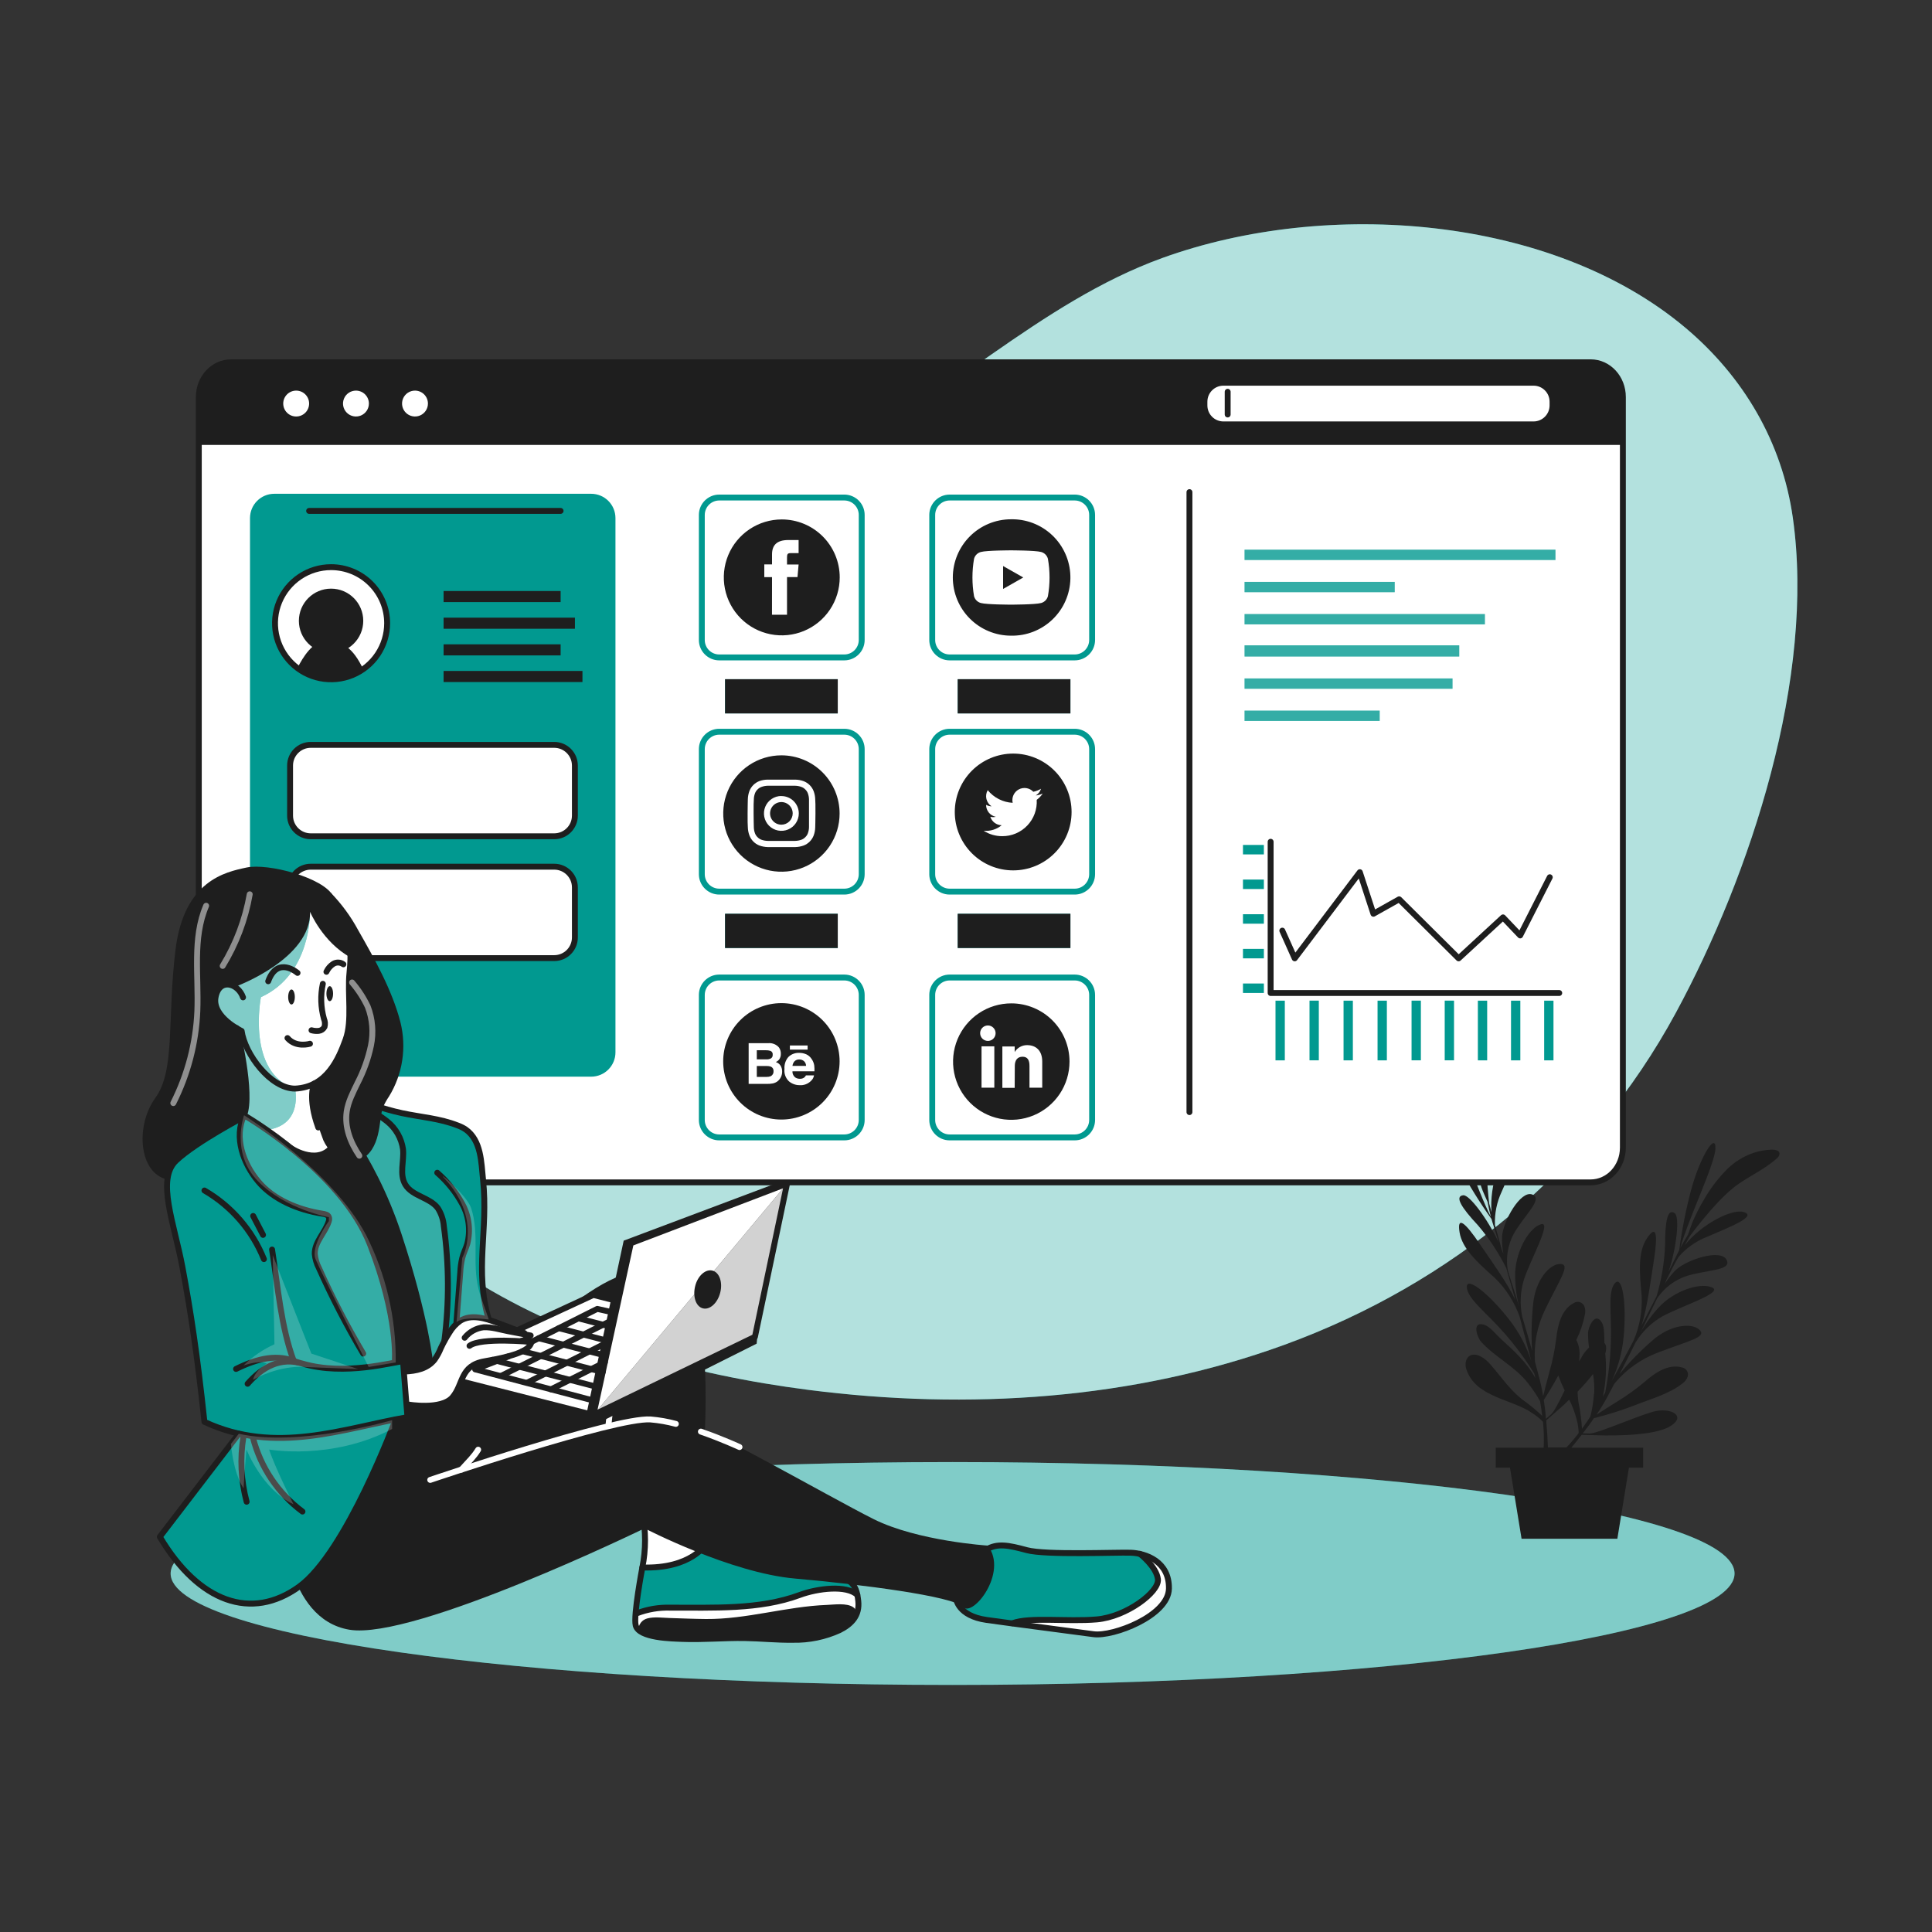 <svg width="350" height="350" viewBox="0 0 350 350" fill="none" xmlns="http://www.w3.org/2000/svg">
<rect x="0" y="0" width="350" height="350" fill="#333333" stroke="none"/>
<path d="M305.298 59.353C281.127 39.053 240.436 35.924 210.525 46.753C188.244 54.838 170.989 72.863 149.625 83.153C134.561 90.384 117.929 93.541 101.871 98.196C84.462 103.243 67.753 109.76 56.315 124.586C43.652 140.994 40.285 162.659 46.095 182.399C52.178 203.056 67.291 220.339 85.554 231.742C103.817 243.145 125.076 249.039 146.454 251.79C175.371 255.5 205.345 253.589 232.75 243.6C262.85 232.603 288.232 211.827 303.59 183.484C317.198 158.361 328.881 122.619 324.786 93.779C322.84 80.073 315.826 68.201 305.298 59.353Z" fill="#019990"/>
<path opacity="0.7" d="M305.298 59.353C281.127 39.053 240.436 35.924 210.525 46.753C188.244 54.838 170.989 72.863 149.625 83.153C134.561 90.384 117.929 93.541 101.871 98.196C84.462 103.243 67.753 109.76 56.315 124.586C43.652 140.994 40.285 162.659 46.095 182.399C52.178 203.056 67.291 220.339 85.554 231.742C103.817 243.145 125.076 249.039 146.454 251.79C175.371 255.5 205.345 253.589 232.75 243.6C262.85 232.603 288.232 211.827 303.59 183.484C317.198 158.361 328.881 122.619 324.786 93.779C322.84 80.073 315.826 68.201 305.298 59.353Z" fill="white"/>
<path d="M172.571 305.242C250.807 305.242 314.23 296.204 314.23 285.054C314.23 273.904 250.807 264.866 172.571 264.866C94.335 264.866 30.912 273.904 30.912 285.054C30.912 296.204 94.335 305.242 172.571 305.242Z" fill="#019990"/>
<path opacity="0.5" d="M172.571 305.242C250.807 305.242 314.23 296.204 314.23 285.054C314.23 273.904 250.807 264.866 172.571 264.866C94.335 264.866 30.912 273.904 30.912 285.054C30.912 296.204 94.335 305.242 172.571 305.242Z" fill="white"/>
<path d="M318.5 208.6C316.126 209.229 313.987 210.538 312.347 212.366C310.913 213.898 309.665 215.595 308.63 217.42C307.93 218.575 307.349 219.772 306.789 220.983C306.425 221.774 306.145 222.761 305.802 223.664C305.305 224.469 304.808 225.295 304.402 226.065C305.886 220.71 310.702 210.854 310.765 208.054C310.863 205.002 307.965 209.538 306.313 215.754C305.389 219.269 304.688 222.839 304.213 226.443C304.045 226.765 303.898 227.066 303.765 227.353C303.464 227.976 302.953 229.033 302.274 230.419C303.765 225.869 304.304 220.472 303.408 219.8C302.106 218.834 301.637 221.2 301.644 225.582C301.516 228.711 301.001 231.813 300.111 234.815C299.292 236.432 298.375 238.217 297.395 240.1C298.424 236.824 299.019 232.106 299.579 228.571C300.398 223.426 300.048 221.823 298.382 224.294C296.716 226.765 296.982 230.349 297.402 234.731C297.543 237.532 297.035 240.328 295.918 242.9C294.665 245.28 293.335 247.744 291.991 250.166C293.131 247.684 293.853 245.03 294.126 242.312C294.707 236.369 293.944 230.909 292.565 232.456C291.186 234.003 292.005 238.14 291.823 243.173C291.723 246.229 291.379 249.272 290.794 252.273L290.374 253.015C290.927 250.459 291.074 247.832 290.808 245.231C291.081 244.237 290.983 243.6 290.654 243.299C290.605 242.179 290.696 240.499 290.22 239.638C289.016 237.489 287.7 240.38 287.686 241.521C287.687 242.394 287.748 243.267 287.868 244.132C287.399 244.568 286.994 245.067 286.664 245.616C286.482 245.924 286.293 246.26 286.09 246.631C286.09 246.274 286.132 245.889 286.146 245.546C286.209 244.577 286.006 243.608 285.558 242.746C286.281 241.303 286.801 239.767 287.105 238.182C287.246 237.658 287.209 237.101 287 236.6C286.93 236.445 286.831 236.306 286.707 236.19C286.584 236.074 286.438 235.983 286.28 235.923C286.121 235.863 285.952 235.835 285.783 235.841C285.613 235.847 285.446 235.886 285.292 235.956C285.217 235.991 285.145 236.031 285.075 236.075C282.793 237.286 282.184 240.198 281.918 242.536C281.667 244.553 281.26 246.547 280.7 248.5C280.231 250.257 279.818 251.846 279.552 252.952C279.371 251.772 279.123 250.604 278.81 249.452C278.551 248.493 278.306 247.569 278.068 246.652C277.849 243.409 278.483 240.165 279.909 237.244C282.611 231.686 284.564 229.068 282.709 228.977C280.854 228.886 278.117 231.777 277.732 236.355C277.443 239.129 277.384 241.922 277.557 244.706C276.962 242.606 276.374 240.569 275.765 238.525C275.294 236.268 275.41 233.928 276.101 231.728C277.375 227.955 281.183 221.228 279.181 221.781C277.179 222.334 274.771 226.198 274.498 230.314C274.425 232.465 274.661 234.614 275.198 236.698C274.764 235.27 274.297 233.786 273.798 232.246C273.588 231.546 273.364 230.846 273.147 230.146C273.155 230.02 273.136 229.893 273.091 229.775C272.812 227.648 273.196 225.487 274.19 223.587C276.108 220.143 279.671 217.182 277.571 216.391C275.471 215.6 272.3 221.2 272.111 224C272.069 225.066 272.153 226.132 272.363 227.178L272.104 226.527C271.649 224.917 271.208 223.328 270.823 221.921C270.74 219.843 271.158 217.776 272.041 215.894C273.917 211.596 276.297 206.689 273.868 207.935C271.908 208.95 269.794 214.739 270.207 219.632C270.046 218.988 269.892 218.442 269.773 217.994C269.458 215.194 268.856 208.6 269.773 204.694C270.375 202.076 271.362 199.591 271.663 196.896C271.724 196.597 271.702 196.287 271.6 196C270.942 194.376 268.8 197.54 268.478 198.058C267.17 200.142 266.501 202.563 266.553 205.023C266.555 207.119 266.804 209.208 267.295 211.246C267.594 212.548 267.955 213.836 268.38 215.11C268.646 215.929 269.122 216.846 269.486 217.735C269.668 218.666 269.871 219.611 270.088 220.458C267.519 215.488 264.264 204.995 262.444 202.86C260.435 200.571 261.408 205.898 264.418 211.533C266.149 214.752 268.08 217.859 270.2 220.836C270.298 221.186 270.396 221.536 270.494 221.809C270.697 222.467 271.047 223.594 271.495 225.071C269.451 220.752 266.189 216.412 265.076 216.531C263.473 216.713 264.747 218.764 267.736 221.963C269.765 224.336 271.493 226.95 272.881 229.747C273.385 231.497 273.938 233.415 274.505 235.459C273.014 232.365 270.228 228.508 268.205 225.547C265.293 221.228 263.942 220.29 264.411 223.23C264.88 226.17 267.533 228.599 270.83 231.532C272.834 233.494 274.361 235.888 275.296 238.532C275.996 241.122 276.696 243.831 277.396 246.526C276.536 243.93 275.254 241.494 273.602 239.316C269.962 234.563 265.678 231.098 265.727 233.163C265.776 235.228 269.192 237.706 272.51 241.486C274.523 243.782 276.342 246.24 277.949 248.836C278.019 249.102 278.082 249.375 278.145 249.641C276.661 246.918 274.288 244.699 271.985 242.641C271.173 241.899 269.948 240.338 268.905 240.002C266.567 239.26 267.575 242.27 268.345 243.11C270.844 245.84 274.365 247.527 276.675 250.404C277.546 251.485 278.326 252.637 279.006 253.848C279.167 254.793 279.286 255.675 279.384 256.501C278.497 255.661 277.564 254.868 276.584 254.121C273.784 252.224 272.125 249.613 269.948 247.121C269.297 246.379 268.191 245.455 267.148 245.406C265.664 245.343 265.223 246.897 265.664 248.122C267.379 253.169 273.833 253.393 277.62 256.018C278.311 256.46 278.95 256.979 279.524 257.565C279.685 259.123 279.727 260.691 279.65 262.255H270.97V265.874H273.546L275.646 278.754H292.999L295.099 265.874H297.675V262.255H284.662C285.257 261.513 285.894 260.771 286.538 259.924L289.282 260.008C289.282 260.008 298.823 260.421 302.323 258.517C305.823 256.613 302.701 254.807 299.348 255.78C295.995 256.753 289.415 259.7 287.959 259.7L286.727 259.665C287.427 258.776 288.127 257.859 288.743 256.921C291.37 256.261 293.953 255.438 296.478 254.457C299.215 253.372 302.421 252.497 304.752 250.656C305.205 250.358 305.549 249.92 305.732 249.41C305.838 249.085 305.812 248.731 305.659 248.426C305.505 248.12 305.237 247.888 304.913 247.779C304.838 247.754 304.76 247.735 304.682 247.723C302.183 247.023 299.747 248.759 297.997 250.285C296.457 251.589 294.818 252.773 293.097 253.827C291.55 254.779 290.164 255.675 289.226 256.284C289.926 255.255 290.556 254.226 291.095 253.225C291.564 252.343 292.019 251.503 292.446 250.684C294.507 248.176 297.185 246.246 300.216 245.084C305.984 242.858 309.183 242.284 307.916 240.947C306.649 239.61 302.638 239.855 299.236 242.942C297.127 244.771 295.174 246.773 293.398 248.927C294.413 246.967 295.365 245.091 296.31 243.187C297.512 241.213 299.199 239.58 301.21 238.441C304.71 236.565 312.074 234.241 310.247 233.282C308.42 232.323 304.01 233.492 301.014 236.32C299.491 237.844 298.194 239.579 297.164 241.472C297.822 240.121 298.494 238.728 299.201 237.272C299.502 236.628 299.831 235.97 300.167 235.284C300.237 235.179 300.314 235.081 300.377 234.969C301.626 233.225 303.384 231.909 305.41 231.203C309.127 229.992 313.81 230.258 312.788 228.228C311.766 226.198 305.634 228.144 303.583 230.069C302.829 230.825 302.162 231.663 301.595 232.568C301.686 232.358 301.777 232.134 301.861 231.91C302.603 230.426 303.345 228.942 304.087 227.71C305.438 226.129 307.153 224.902 309.085 224.133C313.39 222.278 318.486 220.311 315.854 219.562C313.754 218.96 308.224 221.746 305.2 225.61L305.998 224.126C307.678 221.851 311.738 216.622 315.098 214.375C317.324 212.884 319.739 211.722 321.783 209.958C322.007 209.79 322.189 209.572 322.315 209.321C322.861 207.613 319.158 208.481 318.5 208.6ZM279.664 253.631C280.224 252.777 281.211 251.202 282.303 249.179C282.639 250.101 283.022 251.005 283.451 251.888C282.443 253.988 281.519 255.766 280.987 256.228L280.063 257.04C280 255.934 279.839 254.8 279.678 253.659L279.664 253.631ZM285.964 259.644C285.287 260.544 284.557 261.404 283.78 262.22H280.42C280.371 260.82 280.273 259.147 280.112 257.32L282.177 255.5C282.177 255.5 283.08 254.758 284.277 253.561C284.864 254.715 285.32 255.931 285.635 257.187C285.858 258.007 285.978 258.851 285.992 259.7L285.964 259.644ZM288.764 252.497C288.665 253.885 288.45 255.262 288.12 256.613C287.595 257.418 287.077 258.146 286.587 258.839C286.545 257.593 286.209 255.339 286.174 255.185C285.943 254.176 285.816 253.147 285.796 252.112C286.784 251.095 287.719 250.027 288.596 248.913C288.795 250.106 288.863 251.317 288.799 252.525L288.764 252.497Z" fill="#1E1E1E"/>
<path d="M294 71.932V207.9C294 211.4 291.389 214.2 288.148 214.2H41.874C38.64 214.2 36.015 211.4 36.015 207.9V71.932C36.015 68.432 38.64 65.632 41.874 65.632H288.169C291.41 65.639 294 68.453 294 71.932Z" fill="white" stroke="#1E1E1E" stroke-width="1.069" stroke-linecap="round" stroke-linejoin="round"/>
<path d="M107.093 89.453H49.693C47.261 89.453 45.29 91.424 45.29 93.856V190.645C45.29 193.077 47.261 195.048 49.693 195.048H107.093C109.525 195.048 111.496 193.077 111.496 190.645V93.856C111.496 91.424 109.525 89.453 107.093 89.453Z" fill="#019990"/>
<path d="M70.133 112.903C70.133 114.912 69.537 116.876 68.421 118.546C67.305 120.216 65.719 121.518 63.863 122.287C62.007 123.056 59.965 123.257 57.995 122.865C56.024 122.473 54.214 121.506 52.794 120.085C51.373 118.665 50.406 116.855 50.014 114.885C49.622 112.914 49.823 110.872 50.592 109.016C51.361 107.16 52.663 105.574 54.333 104.458C56.003 103.342 57.967 102.746 59.976 102.746C61.31 102.745 62.631 103.007 63.864 103.517C65.097 104.027 66.217 104.776 67.16 105.719C68.103 106.662 68.852 107.782 69.362 109.015C69.872 110.248 70.134 111.569 70.133 112.903Z" fill="white" stroke="#1E1E1E" stroke-width="1.069" stroke-linecap="round" stroke-linejoin="round"/>
<path d="M101.563 107.065H80.36V109.074H101.563V107.065Z" fill="#1E1E1E"/>
<path d="M104.153 111.895H80.36V113.904H104.153V111.895Z" fill="#1E1E1E"/>
<path d="M101.563 116.725H80.36V118.734H101.563V116.725Z" fill="#1E1E1E"/>
<path d="M105.518 121.548H80.36V123.557H105.518V121.548Z" fill="#1E1E1E"/>
<path d="M100.401 134.939H56.294C54.226 134.939 52.549 136.616 52.549 138.684V147.756C52.549 149.824 54.226 151.501 56.294 151.501H100.401C102.469 151.501 104.146 149.824 104.146 147.756V138.684C104.146 136.616 102.469 134.939 100.401 134.939Z" fill="white" stroke="#1E1E1E" stroke-width="1.069" stroke-linecap="round" stroke-linejoin="round"/>
<path d="M100.401 157.01H56.294C54.226 157.01 52.549 158.687 52.549 160.755V169.827C52.549 171.895 54.226 173.572 56.294 173.572H100.401C102.469 173.572 104.146 171.895 104.146 169.827V160.755C104.146 158.687 102.469 157.01 100.401 157.01Z" fill="white" stroke="#1E1E1E" stroke-width="1.069" stroke-linecap="round" stroke-linejoin="round"/>
<path d="M215.481 89.152V201.467" stroke="#1E1E1E" stroke-width="1.069" stroke-linecap="round" stroke-linejoin="round"/>
<path d="M294 71.505V80.605H36.015V71.505C36.015 69.951 36.632 68.46 37.731 67.36C38.829 66.26 40.319 65.641 41.874 65.639H288.169C289.72 65.645 291.205 66.266 292.298 67.365C293.392 68.465 294.004 69.954 294 71.505Z" fill="#1E1E1E"/>
<path d="M53.655 75.453C54.95 75.453 56 74.403 56 73.108C56 71.813 54.95 70.763 53.655 70.763C52.36 70.763 51.31 71.813 51.31 73.108C51.31 74.403 52.36 75.453 53.655 75.453Z" fill="white"/>
<path d="M66.829 73.108C66.829 73.572 66.692 74.025 66.434 74.411C66.176 74.796 65.81 75.097 65.381 75.275C64.953 75.452 64.481 75.498 64.026 75.408C63.572 75.317 63.154 75.094 62.826 74.766C62.498 74.438 62.275 74.02 62.184 73.566C62.094 73.111 62.14 72.639 62.318 72.211C62.495 71.782 62.796 71.416 63.181 71.158C63.567 70.9 64.02 70.763 64.484 70.763C65.106 70.763 65.702 71.01 66.142 71.45C66.582 71.89 66.829 72.486 66.829 73.108Z" fill="white"/>
<path d="M77.525 73.108C77.525 73.572 77.388 74.025 77.13 74.411C76.872 74.796 76.506 75.097 76.077 75.275C75.649 75.452 75.177 75.498 74.722 75.408C74.268 75.317 73.85 75.094 73.522 74.766C73.194 74.438 72.971 74.02 72.88 73.566C72.79 73.111 72.836 72.639 73.013 72.211C73.191 71.782 73.492 71.416 73.877 71.158C74.263 70.9 74.716 70.763 75.18 70.763C75.802 70.763 76.398 71.01 76.838 71.45C77.278 71.89 77.525 72.486 77.525 73.108Z" fill="white"/>
<path d="M281.785 99.582H225.463V101.451H281.785V99.582Z" fill="#019990"/>
<path d="M252.665 105.413H225.463V107.282H252.665V105.413Z" fill="#019990"/>
<path d="M269.003 111.244H225.463V113.113H269.003V111.244Z" fill="#019990"/>
<path d="M264.355 116.907H225.463V118.937H264.355V116.907Z" fill="#019990"/>
<path d="M263.137 122.906H225.463V124.775H263.137V122.906Z" fill="#019990"/>
<path d="M249.942 128.737H225.463V130.606H249.942V128.737Z" fill="#019990"/>
<path opacity="0.2" d="M281.785 99.582H225.463V101.451H281.785V99.582Z" fill="white"/>
<path opacity="0.2" d="M252.665 105.413H225.463V107.282H252.665V105.413Z" fill="white"/>
<path opacity="0.2" d="M269.003 111.244H225.463V113.113H269.003V111.244Z" fill="white"/>
<path opacity="0.2" d="M264.355 116.907H225.463V118.937H264.355V116.907Z" fill="white"/>
<path opacity="0.2" d="M263.137 122.906H225.463V124.775H263.137V122.906Z" fill="white"/>
<path opacity="0.2" d="M249.942 128.737H225.463V130.606H249.942V128.737Z" fill="white"/>
<path d="M59.976 118.3C63.196 118.3 65.807 115.689 65.807 112.469C65.807 109.249 63.196 106.638 59.976 106.638C56.756 106.638 54.145 109.249 54.145 112.469C54.145 115.689 56.756 118.3 59.976 118.3Z" fill="#1E1E1E"/>
<path d="M65.8 121.24C64.043 122.455 61.947 123.086 59.81 123.042C57.674 122.998 55.606 122.281 53.9 120.995C54.859 119.07 56.7 116.095 59.038 116.095C61.964 116.053 63.959 117.341 65.8 121.24Z" fill="#1E1E1E"/>
<path d="M277.816 69.867H221.634C220.03 69.867 218.729 71.168 218.729 72.772V73.444C218.729 75.048 220.03 76.349 221.634 76.349H277.816C279.42 76.349 280.721 75.048 280.721 73.444V72.772C280.721 71.168 279.42 69.867 277.816 69.867Z" fill="white"/>
<path d="M222.404 70.973V75.089" stroke="#1E1E1E" stroke-width="1.069" stroke-linecap="round" stroke-linejoin="round"/>
<path d="M100.429 179.76H86.373C84.846 179.76 83.608 180.998 83.608 182.525V186.074C83.608 187.601 84.846 188.839 86.373 188.839H100.429C101.956 188.839 103.194 187.601 103.194 186.074V182.525C103.194 180.998 101.956 179.76 100.429 179.76Z" fill="#019990"/>
<path d="M282.471 179.893H230.188V152.495" stroke="#1E1E1E" stroke-width="1.069" stroke-linecap="round" stroke-linejoin="round"/>
<path d="M232.302 168.595L234.549 173.614L246.344 158.004L248.808 165.536L253.47 162.918L264.243 173.614L272.286 166.194L275.394 169.463L280.756 158.921" stroke="#1E1E1E" stroke-width="1.069" stroke-linecap="round" stroke-linejoin="round"/>
<path d="M228.963 178.171H225.176V179.886H228.963V178.171Z" fill="#019990"/>
<path d="M228.963 171.899H225.176V173.614H228.963V171.899Z" fill="#019990"/>
<path d="M228.963 165.62H225.176V167.335H228.963V165.62Z" fill="#019990"/>
<path d="M228.963 159.341H225.176V161.056H228.963V159.341Z" fill="#019990"/>
<path d="M228.963 153.069H225.176V154.784H228.963V153.069Z" fill="#019990"/>
<path d="M255.717 181.272V192.087H257.404V181.272H255.717Z" fill="#019990"/>
<path d="M261.723 181.272V192.087H263.41V181.272H261.723Z" fill="#019990"/>
<path d="M267.729 181.279V192.094H269.416V181.279H267.729Z" fill="#019990"/>
<path d="M273.735 181.279V192.094H275.422V181.279H273.735Z" fill="#019990"/>
<path d="M279.741 181.279V192.094H281.428V181.279H279.741Z" fill="#019990"/>
<path d="M249.557 181.279V192.094H251.244V181.279H249.557Z" fill="#019990"/>
<path d="M243.397 181.279V192.094H245.084V181.279H243.397Z" fill="#019990"/>
<path d="M237.23 181.272V192.087H238.917V181.272H237.23Z" fill="#019990"/>
<path d="M231.07 181.279V192.094H232.757V181.279H231.07Z" fill="#019990"/>
<path d="M183.155 94.073C180.359 94.073 177.678 95.184 175.701 97.161C173.724 99.138 172.613 101.819 172.613 104.615C172.613 107.411 173.724 110.092 175.701 112.069C177.678 114.046 180.359 115.157 183.155 115.157C184.539 115.185 185.916 114.94 187.206 114.436C188.495 113.932 189.673 113.179 190.672 112.22C191.671 111.261 192.471 110.115 193.026 108.846C193.582 107.578 193.883 106.213 193.911 104.829C193.939 103.444 193.694 102.068 193.19 100.778C192.686 99.488 191.933 98.31 190.974 97.312C190.015 96.313 188.868 95.513 187.6 94.957C186.332 94.401 184.966 94.101 183.582 94.073H183.155Z" fill="#1E1E1E"/>
<path d="M189.84 101.234C189.763 100.937 189.608 100.666 189.391 100.448C189.175 100.231 188.905 100.074 188.608 99.995C187.516 99.701 183.148 99.701 183.148 99.701C183.148 99.701 178.78 99.701 177.695 99.995C177.397 100.074 177.126 100.23 176.908 100.447C176.691 100.665 176.535 100.936 176.456 101.234C176.071 103.474 176.071 105.763 176.456 108.003C176.535 108.301 176.691 108.572 176.908 108.79C177.126 109.007 177.397 109.163 177.695 109.242C178.78 109.536 183.148 109.536 183.148 109.536C183.148 109.536 187.516 109.536 188.608 109.242C188.904 109.162 189.173 109.005 189.39 108.787C189.606 108.57 189.761 108.299 189.84 108.003C190.233 105.764 190.233 103.473 189.84 101.234Z" fill="white"/>
<path d="M181.72 106.694V102.543L185.374 104.615L181.72 106.694Z" fill="#1E1E1E"/>
<path d="M141.624 94.101C139.547 94.101 137.517 94.717 135.791 95.871C134.064 97.024 132.718 98.664 131.923 100.583C131.129 102.501 130.921 104.613 131.326 106.649C131.731 108.686 132.731 110.557 134.199 112.026C135.668 113.494 137.539 114.494 139.576 114.899C141.612 115.304 143.724 115.096 145.642 114.302C147.561 113.507 149.201 112.161 150.354 110.434C151.508 108.708 152.124 106.678 152.124 104.601C152.124 101.816 151.018 99.145 149.049 97.176C147.08 95.207 144.409 94.101 141.624 94.101Z" fill="#1E1E1E"/>
<path d="M139.853 111.363H142.576V104.545H144.473L144.676 102.263H142.576V100.954C142.576 100.415 142.681 100.205 143.206 100.205H144.676V97.832H142.8C140.777 97.832 139.86 98.728 139.86 100.429V102.249H138.46V104.552H139.86L139.853 111.363Z" fill="white"/>
<path d="M141.561 136.836C139.476 136.836 137.438 137.454 135.705 138.612C133.971 139.77 132.62 141.416 131.822 143.342C131.024 145.268 130.815 147.387 131.221 149.432C131.627 151.477 132.631 153.355 134.104 154.83C135.578 156.304 137.456 157.309 139.5 157.717C141.545 158.124 143.664 157.916 145.59 157.12C147.517 156.323 149.164 154.973 150.323 153.24C151.482 151.507 152.102 149.47 152.103 147.385C152.103 144.588 150.993 141.906 149.016 139.928C147.039 137.95 144.358 136.838 141.561 136.836Z" fill="#1E1E1E"/>
<path d="M141.561 142.345C143.199 142.345 143.395 142.345 144.046 142.345C144.436 142.351 144.822 142.425 145.187 142.562C145.452 142.659 145.691 142.814 145.887 143.017C146.091 143.213 146.249 143.452 146.349 143.717C146.485 144.082 146.556 144.468 146.559 144.858C146.559 145.509 146.559 145.726 146.559 147.336C146.559 148.946 146.559 149.177 146.559 149.821C146.556 150.211 146.485 150.597 146.349 150.962C146.251 151.228 146.093 151.468 145.887 151.662C145.691 151.867 145.452 152.025 145.187 152.124C144.821 152.256 144.435 152.327 144.046 152.334C143.395 152.334 143.199 152.334 141.561 152.334C139.923 152.334 139.727 152.334 139.076 152.334C138.687 152.328 138.301 152.257 137.935 152.124C137.67 152.025 137.431 151.867 137.235 151.662C137.029 151.468 136.871 151.228 136.773 150.962C136.637 150.597 136.566 150.211 136.563 149.821C136.563 149.177 136.521 148.981 136.521 147.336C136.521 145.691 136.521 145.509 136.563 144.858C136.566 144.468 136.637 144.082 136.773 143.717C136.871 143.451 137.029 143.211 137.235 143.017C137.431 142.814 137.67 142.659 137.935 142.562C138.301 142.427 138.686 142.353 139.076 142.345C139.727 142.345 139.916 142.345 141.561 142.345ZM141.561 141.239C139.895 141.239 139.678 141.239 139.027 141.239C138.526 141.244 138.028 141.334 137.557 141.505C137.15 141.663 136.781 141.903 136.472 142.212C136.163 142.52 135.923 142.89 135.765 143.297C135.587 143.775 135.49 144.278 135.478 144.788C135.478 145.446 135.436 145.656 135.436 147.322C135.436 148.988 135.436 149.198 135.478 149.856C135.489 150.366 135.586 150.87 135.765 151.347C135.92 151.759 136.159 152.134 136.468 152.447C136.777 152.761 137.148 153.006 137.557 153.167C138.036 153.342 138.539 153.438 139.048 153.454C139.706 153.454 139.916 153.454 141.582 153.454C143.248 153.454 143.458 153.454 144.116 153.454C144.625 153.438 145.129 153.342 145.607 153.167C146.014 153.008 146.384 152.766 146.692 152.456C147.001 152.146 147.242 151.776 147.399 151.368C147.578 150.891 147.675 150.387 147.686 149.877C147.686 149.226 147.728 149.016 147.728 147.343C147.728 145.67 147.728 145.467 147.686 144.809C147.675 144.302 147.578 143.8 147.399 143.325C147.243 142.917 147.002 142.545 146.694 142.236C146.385 141.926 146.015 141.684 145.607 141.526C145.129 141.348 144.626 141.251 144.116 141.239C143.458 141.239 143.248 141.239 141.582 141.239" fill="white"/>
<path d="M141.561 144.2C140.937 144.199 140.326 144.382 139.806 144.728C139.286 145.074 138.88 145.566 138.64 146.142C138.4 146.719 138.336 147.353 138.456 147.966C138.577 148.579 138.876 149.142 139.317 149.584C139.757 150.027 140.319 150.329 140.931 150.452C141.543 150.575 142.178 150.514 142.756 150.276C143.333 150.039 143.827 149.635 144.175 149.117C144.523 148.598 144.71 147.988 144.711 147.364C144.711 146.529 144.379 145.727 143.788 145.137C143.198 144.546 142.396 144.214 141.561 144.214M141.561 149.401C141.155 149.402 140.758 149.283 140.42 149.059C140.081 148.834 139.817 148.514 139.661 148.14C139.505 147.765 139.463 147.352 139.542 146.954C139.62 146.556 139.815 146.19 140.101 145.902C140.388 145.615 140.753 145.419 141.151 145.339C141.549 145.259 141.962 145.299 142.337 145.454C142.712 145.609 143.033 145.872 143.259 146.21C143.485 146.547 143.605 146.944 143.605 147.35C143.605 147.893 143.39 148.413 143.007 148.798C142.624 149.182 142.104 149.399 141.561 149.401Z" fill="white"/>
<path d="M183.547 157.143C182.228 157.144 180.921 156.885 179.702 156.38C178.483 155.876 177.375 155.136 176.442 154.203C175.509 153.27 174.769 152.162 174.265 150.943C173.76 149.724 173.501 148.417 173.502 147.098C173.502 144.434 174.56 141.879 176.444 139.995C178.328 138.111 180.883 137.053 183.547 137.053C186.211 137.053 188.766 138.111 190.65 139.995C192.534 141.879 193.592 144.434 193.592 147.098C193.593 148.417 193.334 149.724 192.829 150.943C192.325 152.162 191.585 153.27 190.652 154.203C189.719 155.136 188.611 155.876 187.392 156.38C186.173 156.885 184.866 157.144 183.547 157.143Z" fill="#1E1E1E" stroke="#1E1E1E" stroke-width="1.069" stroke-linecap="round" stroke-linejoin="round"/>
<path d="M178.199 150.5C179.201 151.145 180.368 151.485 181.559 151.48C182.41 151.486 183.253 151.318 184.036 150.985C184.819 150.652 185.525 150.162 186.111 149.545C186.697 148.929 187.15 148.198 187.443 147.399C187.735 146.6 187.86 145.749 187.81 144.9C188.234 144.584 188.601 144.198 188.895 143.759C188.495 143.938 188.07 144.056 187.635 144.109C188.091 143.832 188.432 143.399 188.594 142.891C188.162 143.151 187.688 143.336 187.194 143.437C186.863 143.087 186.425 142.856 185.949 142.779C185.474 142.702 184.986 142.784 184.561 143.011C184.136 143.239 183.798 143.6 183.598 144.038C183.399 144.477 183.349 144.969 183.456 145.439C182.584 145.394 181.73 145.167 180.951 144.771C180.172 144.376 179.485 143.821 178.934 143.143C178.655 143.629 178.572 144.203 178.702 144.748C178.832 145.294 179.165 145.769 179.634 146.076C179.286 146.064 178.945 145.971 178.64 145.803C178.636 146.312 178.809 146.807 179.13 147.203C179.45 147.599 179.898 147.871 180.397 147.973C180.073 148.053 179.734 148.053 179.41 147.973C179.549 148.41 179.822 148.792 180.19 149.066C180.558 149.34 181.002 149.491 181.461 149.499C181.01 149.872 180.489 150.153 179.93 150.324C179.37 150.496 178.782 150.556 178.199 150.5Z" fill="white"/>
<path d="M183.211 181.769C181.124 181.768 179.084 182.385 177.348 183.543C175.613 184.702 174.26 186.349 173.46 188.276C172.661 190.204 172.451 192.325 172.857 194.372C173.263 196.418 174.267 198.299 175.742 199.775C177.217 201.251 179.097 202.256 181.143 202.664C183.19 203.071 185.311 202.863 187.239 202.065C189.167 201.266 190.815 199.914 191.975 198.179C193.134 196.445 193.753 194.405 193.753 192.318C193.753 189.521 192.643 186.839 190.666 184.861C188.689 182.883 186.008 181.771 183.211 181.769Z" fill="#1E1E1E"/>
<path d="M180.131 189.553H177.814V197.043H180.131V189.553Z" fill="white"/>
<path d="M178.962 188.573C179.239 188.573 179.51 188.491 179.74 188.337C179.97 188.183 180.149 187.965 180.255 187.709C180.361 187.453 180.389 187.171 180.335 186.9C180.281 186.628 180.148 186.379 179.952 186.183C179.756 185.987 179.507 185.854 179.235 185.8C178.964 185.746 178.682 185.774 178.426 185.88C178.17 185.986 177.952 186.165 177.798 186.395C177.644 186.625 177.562 186.896 177.562 187.173C177.562 187.544 177.71 187.9 177.972 188.163C178.235 188.425 178.591 188.573 178.962 188.573Z" fill="white"/>
<path d="M183.841 193.116C183.841 192.059 184.324 191.436 185.241 191.436C186.158 191.436 186.501 192.038 186.501 193.116V197.043H188.811V192.318C188.811 190.316 187.67 189.336 186.074 189.336C185.623 189.331 185.178 189.443 184.783 189.662C184.388 189.88 184.056 190.197 183.82 190.582V189.581H181.587V197.071H183.82L183.841 193.116Z" fill="white"/>
<path d="M141.554 202.818C138.758 202.818 136.077 201.707 134.1 199.73C132.123 197.753 131.012 195.072 131.012 192.276C131.012 189.479 132.122 186.797 134.099 184.819C136.076 182.841 138.757 181.729 141.554 181.727C144.352 181.727 147.035 182.838 149.013 184.817C150.992 186.795 152.103 189.478 152.103 192.276C152.101 195.073 150.989 197.754 149.011 199.731C147.033 201.708 144.351 202.818 141.554 202.818Z" fill="#1E1E1E"/>
<path d="M140 196.273C140.303 196.209 140.589 196.083 140.84 195.902C141.108 195.693 141.324 195.425 141.472 195.119C141.62 194.813 141.696 194.478 141.694 194.138C141.705 193.756 141.605 193.38 141.407 193.053C141.205 192.745 140.904 192.515 140.553 192.402C140.767 192.299 140.959 192.157 141.12 191.982C141.358 191.67 141.477 191.282 141.456 190.89C141.469 190.488 141.351 190.092 141.12 189.763C140.885 189.49 140.589 189.276 140.255 189.14C139.922 189.004 139.561 188.948 139.202 188.979H135.625V196.357H138.943C139.297 196.364 139.651 196.336 140 196.273ZM137.102 190.26H138.705C139.001 190.25 139.297 190.29 139.58 190.379C139.716 190.433 139.83 190.532 139.903 190.659C139.975 190.786 140.002 190.934 139.979 191.079C139.992 191.205 139.971 191.331 139.918 191.446C139.865 191.561 139.782 191.659 139.678 191.73C139.438 191.86 139.167 191.923 138.894 191.912H137.102V190.26ZM137.102 195.09V193.116H138.915C139.168 193.111 139.419 193.151 139.657 193.235C139.808 193.303 139.935 193.416 140.02 193.559C140.106 193.702 140.145 193.867 140.133 194.033C140.151 194.218 140.115 194.405 140.028 194.569C139.94 194.733 139.807 194.868 139.643 194.957C139.405 195.053 139.15 195.098 138.894 195.09H137.102Z" fill="white"/>
<path d="M142.919 195.888C143.457 196.342 144.14 196.59 144.844 196.588C145.231 196.618 145.62 196.562 145.983 196.424C146.346 196.286 146.675 196.07 146.944 195.79C147.223 195.531 147.408 195.186 147.469 194.81H146.006C145.935 194.951 145.838 195.077 145.719 195.181C145.491 195.357 145.208 195.447 144.921 195.433C144.644 195.44 144.37 195.37 144.13 195.23C143.944 195.103 143.794 194.929 143.695 194.727C143.595 194.525 143.55 194.3 143.563 194.075H147.546C147.56 193.713 147.546 193.35 147.504 192.99C147.431 192.559 147.258 192.152 147 191.8C146.767 191.448 146.439 191.169 146.055 190.995C145.649 190.818 145.21 190.73 144.767 190.736C144.407 190.722 144.048 190.782 143.712 190.912C143.376 191.042 143.071 191.239 142.814 191.492C142.304 192.092 142.052 192.87 142.114 193.655C142.067 194.064 142.116 194.478 142.255 194.866C142.395 195.253 142.622 195.603 142.919 195.888ZM143.941 192.248C144.055 192.141 144.189 192.058 144.336 192.004C144.483 191.95 144.639 191.926 144.795 191.933C145.107 191.925 145.411 192.032 145.649 192.234C145.768 192.344 145.862 192.477 145.927 192.625C145.992 192.773 146.026 192.933 146.027 193.095H143.563C143.597 192.78 143.729 192.484 143.941 192.248Z" fill="white"/>
<path d="M146.307 189.399H143.094V190.148H146.307V189.399Z" fill="white"/>
<path d="M152.95 90.132H130.298C128.554 90.132 127.141 91.545 127.141 93.289V115.941C127.141 117.685 128.554 119.098 130.298 119.098H152.95C154.694 119.098 156.107 117.685 156.107 115.941V93.289C156.107 91.545 154.694 90.132 152.95 90.132Z" stroke="#019990" stroke-width="1.069" stroke-miterlimit="10"/>
<path d="M194.691 90.132H172.039C170.295 90.132 168.882 91.545 168.882 93.289V115.941C168.882 117.685 170.295 119.098 172.039 119.098H194.691C196.435 119.098 197.848 117.685 197.848 115.941V93.289C197.848 91.545 196.435 90.132 194.691 90.132Z" stroke="#019990" stroke-width="1.069" stroke-miterlimit="10"/>
<path d="M152.95 132.559H130.298C128.554 132.559 127.141 133.972 127.141 135.716V158.368C127.141 160.112 128.554 161.525 130.298 161.525H152.95C154.694 161.525 156.107 160.112 156.107 158.368V135.716C156.107 133.972 154.694 132.559 152.95 132.559Z" stroke="#019990" stroke-width="1.069" stroke-miterlimit="10"/>
<path d="M194.691 132.559H172.039C170.295 132.559 168.882 133.972 168.882 135.716V158.368C168.882 160.112 170.295 161.525 172.039 161.525H194.691C196.435 161.525 197.848 160.112 197.848 158.368V135.716C197.848 133.972 196.435 132.559 194.691 132.559Z" stroke="#019990" stroke-width="1.069" stroke-miterlimit="10"/>
<path d="M152.95 177.086H130.298C128.554 177.086 127.141 178.499 127.141 180.243V202.895C127.141 204.639 128.554 206.052 130.298 206.052H152.95C154.694 206.052 156.107 204.639 156.107 202.895V180.243C156.107 178.499 154.694 177.086 152.95 177.086Z" stroke="#019990" stroke-width="1.069" stroke-miterlimit="10"/>
<path d="M194.691 177.086H172.039C170.295 177.086 168.882 178.499 168.882 180.243V202.895C168.882 204.639 170.295 206.052 172.039 206.052H194.691C196.435 206.052 197.848 204.639 197.848 202.895V180.243C197.848 178.499 196.435 177.086 194.691 177.086Z" stroke="#019990" stroke-width="1.069" stroke-miterlimit="10"/>
<path d="M193.914 165.543H173.502V171.738H193.914V165.543Z" fill="#019990"/>
<path d="M193.914 123.046H173.502V129.241H193.914V123.046Z" fill="#019990"/>
<path d="M151.767 123.046H131.355V129.241H151.767V123.046Z" fill="#019990"/>
<path d="M151.767 165.543H131.355V171.738H151.767V165.543Z" fill="#019990"/>
<path d="M193.914 165.543H173.502V171.738H193.914V165.543Z" fill="#1E1E1E"/>
<path d="M193.914 123.046H173.502V129.241H193.914V123.046Z" fill="#1E1E1E"/>
<path d="M151.767 123.046H131.355V129.241H151.767V123.046Z" fill="#1E1E1E"/>
<path d="M151.767 165.543H131.355V171.738H151.767V165.543Z" fill="#1E1E1E"/>
<path d="M56 92.554H101.556" stroke="#1E1E1E" stroke-width="1.069" stroke-linecap="round" stroke-linejoin="round"/>
<path d="M115.647 272.468C115.647 272.468 117.278 278.068 116.732 281.491C116.732 281.491 116.081 287.189 115.332 290.227C114.583 293.265 113.82 295.372 118.097 296.576C122.374 297.78 132.881 295.225 135.345 296.086C137.809 296.947 151.837 295.022 153.93 294.098C156.023 293.174 156.352 286.769 151.83 284.543C147.308 282.317 115.647 272.468 115.647 272.468Z" fill="white"/>
<path d="M116.27 284.2C116.27 284.2 115.052 291.046 115.087 292.292C117.165 291.7 119.305 291.357 121.464 291.27C124.348 291.27 132.993 291.382 136.423 290.864C139.853 290.346 146.447 287.931 149.499 287.917C151.435 287.916 153.368 288.087 155.274 288.428C155.274 288.428 155.631 285.985 150.815 284.711C145.999 283.437 128.45 279.748 128.45 279.748C128.45 279.748 124.53 283.962 116.27 284.2Z" fill="#019990"/>
<path d="M177.408 280.938C177.408 280.938 180.481 278.992 183.372 280.182C186.263 281.372 196.56 281.4 196.56 281.4C196.56 281.4 204.708 280.378 208.18 282.1C211.652 283.822 212.037 286.419 211.764 288.442C211.491 290.465 206.367 295.862 199.64 296.142C192.913 296.422 192.36 294.91 186.83 294.616C186.83 294.616 179.41 294.147 177.268 293.216C175.126 292.285 172.326 291.515 172.41 287.511C172.494 283.507 177.408 280.938 177.408 280.938Z" fill="white"/>
<path d="M177.408 280.938C177.408 280.938 180.523 279.174 186.025 280.826C191.527 282.478 201.222 280.035 205.422 281.491C209.622 282.947 210.203 285.691 209.664 286.748C209.125 287.805 205.548 292.082 201.572 292.761C197.596 293.44 188.629 293.027 184.52 293.776C184.52 293.776 176.029 294.266 173.32 290.024C170.611 285.782 177.408 280.938 177.408 280.938Z" fill="#019990"/>
<path d="M61.894 277.872L56.714 268.219L70.84 253.645L83.587 255.164L90.804 266.161L89.005 272.468L61.894 277.872Z" fill="#1E1E1E"/>
<path d="M51.205 275.233C51.205 275.233 51.597 293.286 63.301 295.239C75.005 297.192 116.774 276.871 116.774 276.871C116.774 276.871 132.328 284.949 144.032 285.971C155.736 286.993 172.732 289.17 174.468 291.116C176.204 293.062 182.7 284.9 178.955 280C178.955 280 166.278 279.195 158.284 275.212C150.29 271.229 124.152 256.109 118.888 255.185C113.624 254.261 83.188 268.688 83.188 268.688L74.018 270.641L51.205 275.233Z" fill="#1E1E1E"/>
<path d="M85.834 262.339L83.587 255.164C83.587 255.164 106.078 230.167 115.647 230.503C125.216 230.839 126.903 239.302 127.547 245.903C128.191 252.504 127.547 262.311 127.547 262.311L105.553 265.062L88.97 272.468L85.799 262.339" fill="#1E1E1E"/>
<path d="M110.236 258.146C110.236 258.538 111.006 246.75 114.387 241.479" stroke="white" stroke-width="1.069" stroke-linecap="round" stroke-linejoin="round"/>
<path d="M117.978 241.283C117.739 243.611 117.753 245.958 118.02 248.283" stroke="white" stroke-width="1.069" stroke-linecap="round" stroke-linejoin="round"/>
<path d="M116.368 283.962C116.368 283.962 114.709 292.635 115.164 294.462C115.745 296.779 121.807 296.828 123.529 296.905C127.337 297.066 131.138 296.688 134.946 296.751C137.844 296.8 140.735 297.108 143.64 297.066C146.549 297.127 149.435 296.531 152.082 295.323C154.308 294.21 155.764 292.628 155.484 290.038C155.113 286.622 153.972 285.761 149.254 285.222C144.536 284.683 127.883 279.706 127.883 279.706C127.883 279.706 125.3 284.242 116.368 283.962Z" stroke="#1E1E1E" stroke-width="1.069" stroke-linecap="round" stroke-linejoin="round"/>
<path d="M116.368 283.962C117.018 280.728 117.018 277.396 116.368 274.162C115.262 269.178 123.837 273.518 123.837 273.518L128.45 278.495L127.883 279.699" stroke="#1E1E1E" stroke-width="1.069" stroke-linecap="round" stroke-linejoin="round"/>
<path d="M115.647 295.358C115.627 294.862 115.78 294.374 116.08 293.978C116.38 293.582 116.809 293.303 117.292 293.188C118.538 292.859 120.05 293.083 121.317 293.118C123.508 293.188 125.699 293.279 127.89 293.3C135.268 293.363 142.429 291.025 149.8 290.745C151.095 290.696 153.412 290.353 154.56 291.158C156.408 292.453 152.999 294.994 151.718 295.512C148.578 296.642 145.253 297.169 141.918 297.066C137.592 296.863 130.816 296.891 127.883 296.926C124.95 296.961 119.448 298.081 115.647 295.358Z" fill="#1E1E1E"/>
<path d="M115.374 292.264C117.316 291.521 119.386 291.174 121.464 291.242C129.122 291.207 137.564 291.662 144.872 288.946C148.106 287.742 153.391 287.098 155.316 288.946" stroke="#1E1E1E" stroke-width="1.069" stroke-linecap="round" stroke-linejoin="round"/>
<path d="M173.201 289.59C173.201 289.59 173.474 292.726 178.731 293.468C183.988 294.21 194.6 295.568 198.107 296.051C201.614 296.534 211.673 292.726 211.764 287.791C211.855 282.856 207.522 281.379 204.841 281.288C202.16 281.197 189.441 281.75 186.025 280.826C182.609 279.902 180.67 279.531 178.64 280.735" stroke="#1E1E1E" stroke-width="1.069" stroke-linecap="round" stroke-linejoin="round"/>
<path d="M206.5 281.491C206.5 281.491 209.489 283.78 209.769 286.083C210.049 288.386 204.05 292.908 198.695 293.37C193.34 293.832 186.48 292.887 183.407 294.07" stroke="#1E1E1E" stroke-width="1.069" stroke-linecap="round" stroke-linejoin="round"/>
<path d="M52.038 207.445C52.038 207.445 56.126 210.476 58.1 209.174C60.074 207.872 64.4 202.944 64.4 202.944L70.644 206.346L77.196 227.381L81.578 245.973L88.578 249.396V252.371C88.578 252.371 84.462 256.634 80.178 257.901C75.894 259.168 71.218 260.4 67.69 259.574C64.162 258.748 57.4 235.382 57.4 235.382L40.39 210.525L52.038 207.445Z" fill="#1E1E1E"/>
<path d="M107.499 256.333L77.189 248.633L107.499 234.591L136.423 241.969L107.499 256.333Z" fill="white" stroke="#1E1E1E" stroke-width="1.069" stroke-linecap="round" stroke-linejoin="round"/>
<path d="M107.499 256.333L114.275 225.225L142.583 214.424L136.766 242.172L107.499 256.333Z" fill="white"/>
<path d="M77.189 248.276V249.977L107.681 258.146L137.074 243.418L137.235 241.724L107.681 256.018L77.189 248.276Z" fill="#1E1E1E"/>
<path d="M62.475 205.156C65.943 209.331 68.677 214.065 70.56 219.156C73.276 226.989 78.379 243.565 77.938 249.956L88.739 241.556C87.677 236.203 87.284 230.738 87.57 225.288C88.165 217.308 88.767 204.596 81.788 203.553C74.494 201.992 64.764 199.612 64.764 199.612L62.475 205.156Z" fill="#019990"/>
<path d="M44.212 202.034C44.212 202.034 33.257 207.9 31.899 210.266C30.541 212.632 29.75 211.932 30.261 215.67C30.772 219.408 33.488 231.595 34.146 235.711C34.804 239.827 37.037 257.6 37.037 257.6C39.048 258.474 41.13 259.176 43.26 259.7L28.945 278.411C28.945 278.411 34.342 290.136 44.653 290.5C54.964 290.864 59.745 280.833 64.204 273.77C68.663 266.707 71.652 257.159 71.652 257.159L73.815 256.76L73.01 246.61L71.652 246.82C71.652 246.82 71.365 232.666 65.352 221.998C59.339 211.33 44.212 202.034 44.212 202.034Z" fill="#019990"/>
<path opacity="0.2" d="M67.445 201.397C67.445 201.397 72.212 203.833 72.702 206.899C73.192 209.965 71.624 213.766 73.913 215.264C76.202 216.762 78.89 217.077 80.213 221.067C81.536 225.057 81.137 243.509 80.213 246.673C79.289 249.837 77.973 246.673 77.973 246.673L76.454 238.609L73.332 227.066L70.245 218.4L67.445 212.394L64.085 205.555L67.445 201.397Z" fill="white"/>
<path d="M73.626 254.415C73.626 254.415 78.085 255.003 79.576 254.359C81.067 253.715 82.376 253.393 83.426 250.453C84.476 247.513 86.436 246.61 88.543 246.47C90.65 246.33 95.417 245.399 96.243 243.103L94.178 242.956C94.888 242.755 95.544 242.396 96.096 241.906H95.228C95.228 241.906 91.084 239.729 88.97 239.204C86.856 238.679 84.595 238.133 82.6 239.855C80.605 241.577 79.534 245.287 78.722 246.253C77.91 247.219 75.761 248.416 72.94 248.409L73.626 254.415Z" fill="white"/>
<path d="M73.913 254.436C73.913 254.436 79.961 255.493 81.977 253.12C83.993 250.747 83.293 247.387 87.773 246.61C92.253 245.833 96.047 244.86 96.257 243.11C96.257 243.11 87.045 242.235 85.057 243.81" stroke="#1E1E1E" stroke-width="1.069" stroke-linecap="round" stroke-linejoin="round"/>
<path d="M94.5 242.9C95.134 242.762 95.707 242.426 96.138 241.941L92.001 241.15C90.552 240.87 89.103 240.387 87.605 240.45C86.257 240.607 85.025 241.289 84.175 242.347" stroke="#1E1E1E" stroke-width="1.069" stroke-linecap="round" stroke-linejoin="round"/>
<path d="M95.004 241.5L90.209 239.673C88.004 238.833 85.407 238.021 83.398 239.26C82.589 239.824 81.913 240.557 81.417 241.409C80.839 242.306 80.322 243.242 79.87 244.209C79.573 244.95 79.193 245.655 78.736 246.309C77.427 247.961 75.404 248.374 73.297 248.465" stroke="#1E1E1E" stroke-width="1.069" stroke-linecap="round" stroke-linejoin="round"/>
<path d="M43.4 202.034C43.4 202.034 49.483 204.414 52.01 207.445C52.01 207.445 58.107 211.589 60.641 207.032C63.175 202.475 63.441 193.298 63.441 193.298L65.8 188.055L64.89 173.992L58.296 164.087L52.038 159.488L45.241 172.606L37.345 177.982L38.248 192.682L43.4 202.034Z" fill="white"/>
<path d="M56.154 165.2C56.154 165.2 56.448 176.484 47.264 180.642C47.264 180.642 44.59 194.341 53.445 197.239C53.445 197.239 54.943 203.644 48.58 204.666C40.369 200.641 41.818 196.336 41.818 196.336L38.983 184.205L38.08 176.05L48.58 167.811L56.154 165.2Z" fill="#019990"/>
<path opacity="0.5" d="M56.154 165.2C56.154 165.2 56.448 176.484 47.264 180.642C47.264 180.642 44.59 194.341 53.445 197.239C53.445 197.239 54.943 203.644 48.58 204.666C40.369 200.641 41.818 196.336 41.818 196.336L38.983 184.205L38.08 176.05L48.58 167.811L56.154 165.2Z" fill="white"/>
<path d="M63.315 171.143C63.315 171.143 63.707 172.417 63.315 176.225C62.923 180.033 63.861 184.898 62.615 188.314C61.369 191.73 59.255 196.938 53.452 197.211C49 197.211 44.352 190.911 43.778 186.774C43.778 186.774 38.409 184.254 39.046 180.684C39.683 177.114 43.127 178.073 44.03 180.684" stroke="#1E1E1E" stroke-width="1.069" stroke-linecap="round" stroke-linejoin="round"/>
<path d="M58.485 178.227C58.037 180.329 58.107 182.507 58.688 184.576C58.885 185.031 58.922 185.539 58.793 186.018C58.694 186.217 58.546 186.389 58.364 186.517C58.182 186.645 57.971 186.727 57.75 186.753C57.308 186.8 56.862 186.762 56.434 186.641" stroke="#1E1E1E" stroke-width="1.069" stroke-linecap="round" stroke-linejoin="round"/>
<path d="M56.154 189.084C56.154 189.084 53.648 189.861 52.08 188.055" stroke="#1E1E1E" stroke-width="1.069" stroke-linecap="round" stroke-linejoin="round"/>
<path d="M44.212 202.034C45.766 198.086 42.868 186.249 42.868 186.249" stroke="#1E1E1E" stroke-width="1.069" stroke-linecap="round" stroke-linejoin="round"/>
<path d="M53.9 176.253C53.9 176.253 50.281 173.103 48.587 177.765" stroke="#1E1E1E" stroke-width="1.069" stroke-linecap="round" stroke-linejoin="round"/>
<path d="M59.136 176.05C59.407 175.459 59.842 174.959 60.389 174.608C60.667 174.44 60.988 174.359 61.312 174.374C61.636 174.389 61.948 174.499 62.209 174.692" stroke="#1E1E1E" stroke-width="1.069" stroke-linecap="round" stroke-linejoin="round"/>
<path d="M52.808 181.972C53.141 181.972 53.41 181.364 53.41 180.614C53.41 179.864 53.141 179.256 52.808 179.256C52.475 179.256 52.206 179.864 52.206 180.614C52.206 181.364 52.475 181.972 52.808 181.972Z" fill="#1E1E1E"/>
<path d="M60.34 180.012C60.34 180.761 60.074 181.37 59.738 181.37C59.402 181.37 59.136 180.761 59.136 180.012C59.136 179.263 59.402 178.654 59.738 178.654C60.074 178.654 60.34 179.263 60.34 180.012Z" fill="#1E1E1E"/>
<path d="M56.917 196.308C56.917 196.308 55.671 198.8 57.659 204.253" stroke="#1E1E1E" stroke-width="1.069" stroke-linecap="round" stroke-linejoin="round"/>
<path d="M42.868 178.654C42.868 178.654 56.392 173.642 56.168 165.172C56.168 165.172 58.422 170.639 63.504 173.46C63.504 173.46 62.048 165.718 60.354 162.351C58.66 158.984 48.552 156.338 44.681 157.157C40.81 157.976 33.348 159.53 31.801 172.004C30.254 184.478 31.801 193.858 28.161 198.863C24.521 203.868 25.067 212.52 30.352 213.703C30.884 212.053 31.795 210.549 33.012 209.314C34.923 207.494 44.401 202.216 44.401 202.216C44.401 202.216 44.814 192.738 42.882 186.249C42.882 186.249 38.836 185.003 39.053 180.684C39.445 177.324 42.868 178.654 42.868 178.654Z" fill="#1E1E1E"/>
<path d="M59.892 161.7C61.867 163.726 63.55 166.019 64.89 168.511C67.823 173.642 71.064 179.431 72.534 185.157C73.105 187.424 73.218 189.783 72.865 192.094C72.513 194.406 71.703 196.624 70.483 198.618C70.093 199.188 69.751 199.79 69.461 200.417C69.178 201.195 68.999 202.007 68.929 202.832C68.684 204.701 68.397 206.64 67.375 208.229C66.353 209.818 64.379 210.945 62.566 210.399C60.799 209.684 59.374 208.318 58.583 206.584C57.183 202.769 56.301 200.34 56.917 196.322C56.917 196.322 63.322 190.68 63.273 184.191C63.224 177.702 64.379 173.229 61.747 170.009C59.115 166.789 59.892 161.7 59.892 161.7Z" fill="#1E1E1E"/>
<path d="M44.387 202.216C44.387 202.216 35.511 206.85 31.899 210.266C28.287 213.682 31.556 221.578 33.054 229.586C34.552 237.594 35.714 245.224 37.037 257.586C50.015 263.62 62.237 258.72 73.815 256.732L73.01 246.61C71.323 246.701 62.51 249.305 54.81 247.03C50.834 245.847 47.593 247.569 44.856 250.684" stroke="#1E1E1E" stroke-width="1.069" stroke-linecap="round" stroke-linejoin="round"/>
<path d="M42.763 247.996C46.718 246.05 50.295 245.196 53.963 246.82" stroke="#1E1E1E" stroke-width="1.069" stroke-linecap="round" stroke-linejoin="round"/>
<path d="M53.2 246.519C50.911 240.338 50.351 233.177 49.287 226.366" stroke="#1E1E1E" stroke-width="1.069" stroke-linecap="round" stroke-linejoin="round"/>
<path d="M37.037 215.67C41.912 218.499 45.703 222.874 47.81 228.102" stroke="#1E1E1E" stroke-width="1.069" stroke-linecap="round" stroke-linejoin="round"/>
<path d="M45.864 220.283L47.649 223.713" stroke="#1E1E1E" stroke-width="1.069" stroke-linecap="round" stroke-linejoin="round"/>
<path d="M44.212 202.034C44.212 202.034 61.845 212.17 67.039 225.47C72.233 238.77 71.526 246.659 71.526 246.659" stroke="#1E1E1E" stroke-width="1.069" stroke-linecap="round" stroke-linejoin="round"/>
<path d="M44.212 202.034C42.329 206.08 44.079 210.805 46.774 214.025C49.574 217.385 54.159 219.205 58.408 219.87C58.87 219.94 59.423 220.052 59.577 220.493C59.652 220.72 59.652 220.966 59.577 221.193C58.94 223.293 56.98 224.959 57.022 227.143C57.097 228.041 57.352 228.914 57.771 229.712C60.151 235.029 62.831 240.205 65.8 245.217" stroke="#1E1E1E" stroke-width="1.069" stroke-linecap="round" stroke-linejoin="round"/>
<path opacity="0.5" d="M45.241 162.008C44.438 166.604 42.776 171.007 40.341 174.986" stroke="white" stroke-width="1.069" stroke-linecap="round" stroke-linejoin="round"/>
<path opacity="0.5" d="M37.345 164.087C34.811 170.002 36.015 176.757 35.749 183.19C35.498 188.985 34.013 194.66 31.395 199.836" stroke="white" stroke-width="1.069" stroke-linecap="round" stroke-linejoin="round"/>
<path d="M71.652 257.152C71.652 257.152 62.734 281.281 54.152 287.462C45.57 293.643 36.043 290.332 28.952 278.411L43.26 259.735" stroke="#1E1E1E" stroke-width="1.069" stroke-linecap="round" stroke-linejoin="round"/>
<path d="M45.829 260.463C47.201 265.814 50.366 270.533 54.796 273.833" stroke="#1E1E1E" stroke-width="1.069" stroke-linecap="round" stroke-linejoin="round"/>
<path d="M44.1 260.274C43.452 264.198 43.65 268.214 44.681 272.055" stroke="#1E1E1E" stroke-width="1.069" stroke-linecap="round" stroke-linejoin="round"/>
<path d="M59.136 199.983C59.136 199.983 67.27 208.663 72.226 223.713C77.182 238.763 77.938 247.03 77.938 247.03" stroke="#1E1E1E" stroke-width="1.069" stroke-linecap="round" stroke-linejoin="round"/>
<path d="M52.808 208.054C52.808 208.054 58.072 211.554 60.669 207.032C63.266 202.51 61.369 200.977 61.369 200.977" stroke="#1E1E1E" stroke-width="1.069" stroke-linecap="round" stroke-linejoin="round"/>
<path d="M60.2 199.339C61.845 199.073 63.497 199.647 65.037 200.277C66.889 200.962 68.619 201.941 70.161 203.175C71.712 204.424 72.73 206.216 73.01 208.187C73.227 210.35 72.31 212.744 73.437 214.613C74.697 216.713 77.826 216.902 79.303 218.848C79.943 219.844 80.323 220.985 80.409 222.166C81.352 229.043 81.383 236.015 80.5 242.9" stroke="#1E1E1E" stroke-width="1.069" stroke-linecap="round" stroke-linejoin="round"/>
<path d="M79.212 212.45C81.067 214.073 82.617 216.015 83.79 218.183C84.963 220.376 85.27 222.929 84.651 225.337C84.385 226.205 83.951 227.024 83.741 227.899C83.541 228.74 83.422 229.598 83.384 230.461L82.684 239.561" stroke="#1E1E1E" stroke-width="1.069" stroke-linecap="round" stroke-linejoin="round"/>
<path d="M62.475 198.548C65.912 199.577 69.3 200.9 72.8 201.649C76.3 202.398 79.611 202.587 82.943 203.896C83.436 204.073 83.906 204.308 84.343 204.596C87.206 206.598 87.185 210.63 87.507 213.696C88.487 223.041 85.918 230.027 88.543 239.05" stroke="#1E1E1E" stroke-width="1.069" stroke-linecap="round" stroke-linejoin="round"/>
<path d="M70.84 259.532C70.84 259.532 79.611 260.463 87.689 253.148" stroke="#1E1E1E" stroke-width="1.069" stroke-linecap="round" stroke-linejoin="round"/>
<path opacity="0.5" d="M65.1 209.37C63.49 207.018 62.391 204.169 62.811 201.355C63.084 199.528 63.973 197.855 64.771 196.203C65.882 194.064 66.7 191.785 67.2 189.427C67.692 187.056 67.488 184.593 66.612 182.336C65.863 180.766 64.91 179.302 63.777 177.982" stroke="white" stroke-width="1.069" stroke-linecap="round" stroke-linejoin="round"/>
<path d="M107.499 256.333L142.583 214.424L136.766 242.172L107.499 256.333Z" fill="#1E1E1E"/>
<path opacity="0.8" d="M107.499 256.333L142.583 214.424L136.766 242.172L107.499 256.333Z" fill="white"/>
<path d="M130.473 234.185C129.99 236.075 128.583 237.342 127.33 237.02C126.077 236.698 125.468 234.92 125.93 233.016C126.392 231.112 127.827 229.859 129.073 230.181C130.319 230.503 130.963 232.295 130.473 234.185Z" fill="#1E1E1E"/>
<path d="M107.499 256.333L114.275 225.225L142.583 214.424L136.766 242.172L107.499 256.333Z" stroke="#1E1E1E" stroke-width="1.069" stroke-linecap="round" stroke-linejoin="round"/>
<path d="M106.351 255.661L112.987 224.756L141.659 213.976L142.716 214.242L114.275 225.225L107.499 256.333L106.351 255.661Z" fill="#1E1E1E"/>
<path opacity="0.2" d="M44.212 202.034C44.212 202.034 41.72 208.901 46.774 214.025C51.828 219.149 59.577 220.5 59.577 220.5V221.2C59.577 221.2 56.217 225.757 57.162 228.102C58.107 230.447 66.787 247.639 66.787 247.639L71.687 246.82C71.78 238.8 69.936 230.875 66.311 223.72C60.2 212.1 44.212 202.034 44.212 202.034Z" fill="white"/>
<path opacity="0.2" d="M41.839 261.583C41.839 261.583 42.189 266.665 44.121 269.633C44.121 269.633 44.345 265.895 44.653 262.598C44.653 262.598 47.516 269.92 53.165 272.503C53.165 272.503 49.833 265.895 48.755 262.598C48.755 262.598 60.088 264.614 71.036 258.867V257.271C71.036 257.271 54.152 262.22 43.26 259.735L41.839 261.583Z" fill="white"/>
<path opacity="0.2" d="M49.406 227.381L56.406 245.217L64.862 248.017L55.566 247.66C55.566 247.66 51.247 247.037 45.836 249.956C45.836 249.956 46.081 248.381 48.321 247.051C48.321 247.051 47.516 246.267 44.121 247.366C45.743 245.761 47.64 244.459 49.721 243.523L49.406 227.381Z" fill="white"/>
<path opacity="0.2" d="M80.535 213.5C78.848 211.68 84.56 216.482 85.344 218.834C86.128 221.186 86.17 223.734 86.156 226.205C86.142 228.676 86.086 231.21 86.716 233.611C87.136 235.214 88.046 237.454 88.543 239.036C88.543 239.036 83.944 238.399 82.712 239.512L83.741 227.878C83.741 227.878 87.5 221.06 80.535 213.5Z" fill="white"/>
<path d="M96.257 243.103L108.206 237.118L110.803 237.699" stroke="#1E1E1E" stroke-width="1.069" stroke-linecap="round" stroke-linejoin="round"/>
<path d="M107.212 253.645L86.079 248.073L92.148 245.714" stroke="#1E1E1E" stroke-width="1.069" stroke-linecap="round" stroke-linejoin="round"/>
<path d="M110.516 239.358L90.804 249.242" stroke="#1E1E1E" stroke-width="1.069" stroke-linecap="round" stroke-linejoin="round"/>
<path d="M110.215 243.103L95.536 250.467" stroke="#1E1E1E" stroke-width="1.069" stroke-linecap="round" stroke-linejoin="round"/>
<path d="M109.578 246.792L99.806 251.692" stroke="#1E1E1E" stroke-width="1.069" stroke-linecap="round" stroke-linejoin="round"/>
<path d="M89.243 246.344L108.276 251.279" stroke="#1E1E1E" stroke-width="1.069" stroke-linecap="round" stroke-linejoin="round"/>
<path d="M94.647 244.783L109.193 248.563" stroke="#1E1E1E" stroke-width="1.069" stroke-linecap="round" stroke-linejoin="round"/>
<path d="M97.594 242.438L109.578 245.546" stroke="#1E1E1E" stroke-width="1.069" stroke-linecap="round" stroke-linejoin="round"/>
<path d="M101.241 240.611L110.215 242.942" stroke="#1E1E1E" stroke-width="1.069" stroke-linecap="round" stroke-linejoin="round"/>
<path d="M104.979 238.882L110.803 240.387" stroke="#1E1E1E" stroke-width="1.069" stroke-linecap="round" stroke-linejoin="round"/>
<path d="M126.973 259.35C130.837 260.694 133.973 262.15 133.973 262.15" stroke="white" stroke-width="1.069" stroke-linecap="round" stroke-linejoin="round"/>
<path d="M77.938 268.1C77.938 268.1 111.482 256.725 117.838 257.145C119.392 257.274 120.932 257.543 122.437 257.95" stroke="white" stroke-width="1.069" stroke-linecap="round" stroke-linejoin="round"/>
<path d="M83.587 266.238C84.987 264.684 85.862 263.879 86.625 262.626" stroke="white" stroke-width="1.069" stroke-linecap="round" stroke-linejoin="round"/>
</svg>
